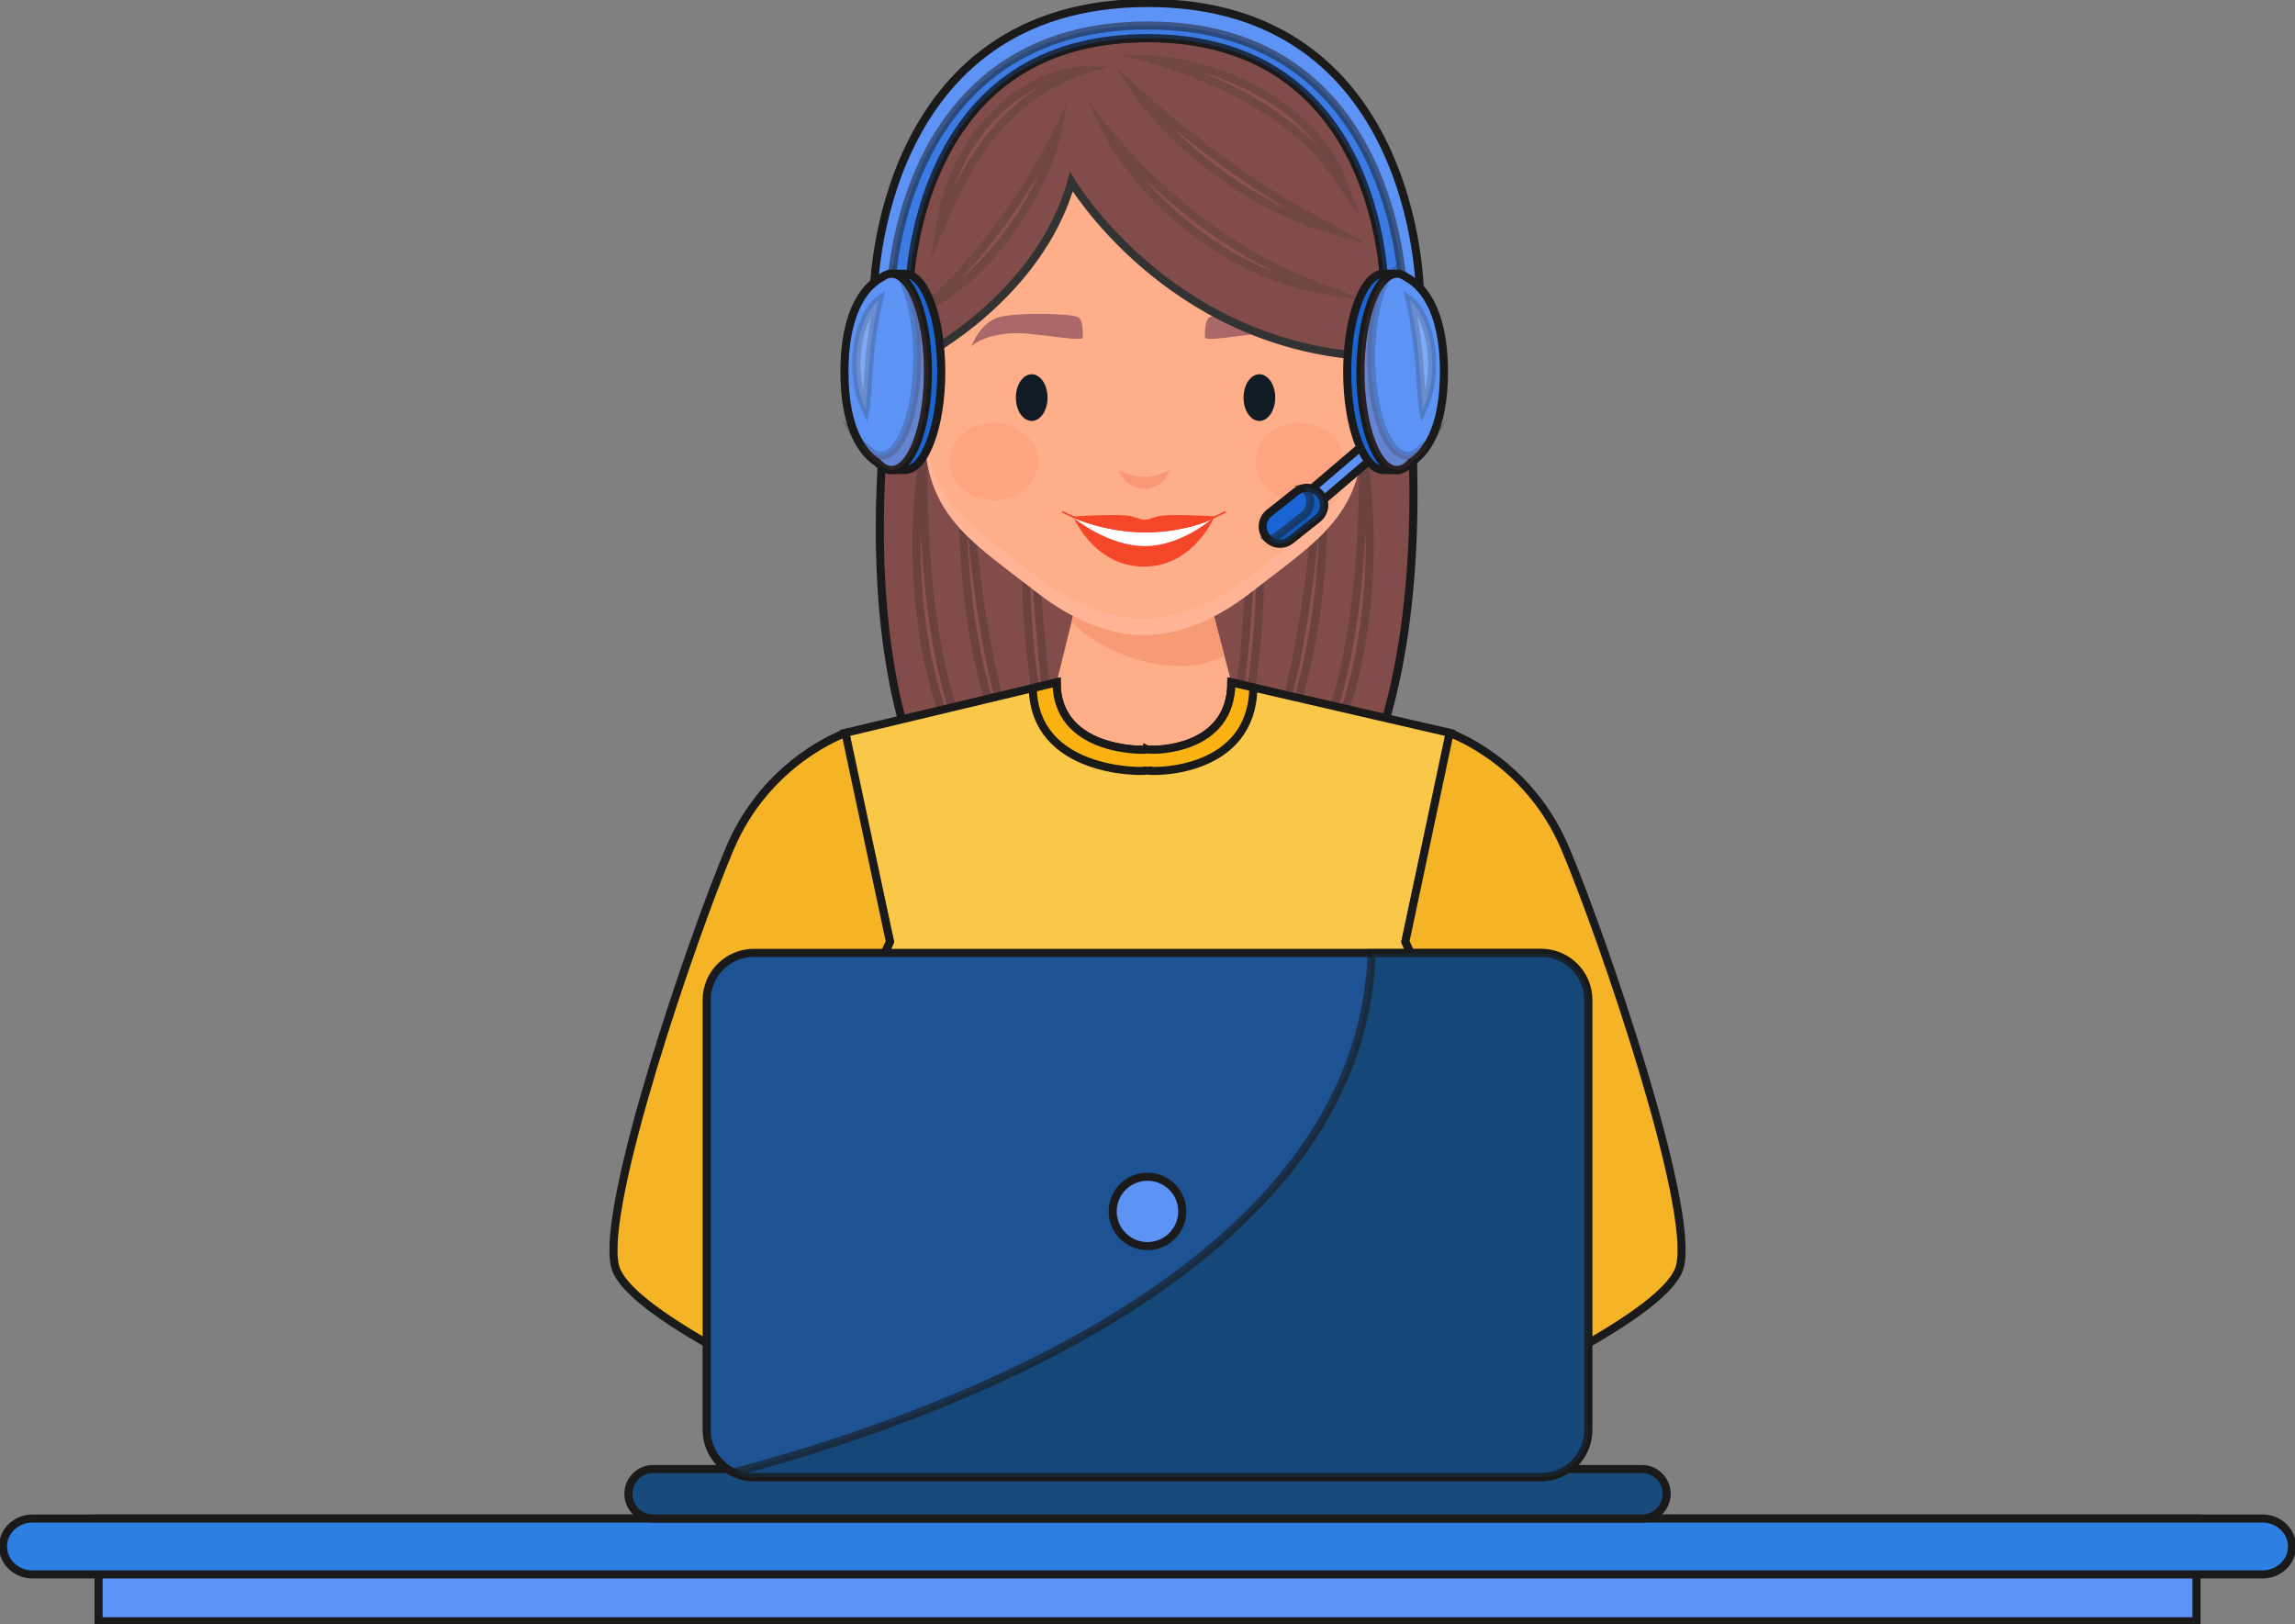 <svg width="284" height="201" viewBox="0 0 284 201" fill="none" xmlns="http://www.w3.org/2000/svg">
<rect x="0" y="0" width="284" height="201" fill="#808080" stroke="none"/>
<g clip-path="url(#clip0_422_2)">
<path d="M110.184 46.742C110.184 46.742 99.095 115.04 141.454 115.04C183.814 115.04 173.912 44.084 173.912 44.084L111.491 46.742" fill="#814C4A"/>
<path d="M110.184 46.742C110.184 46.742 99.095 115.04 141.454 115.04C183.814 115.04 173.912 44.084 173.912 44.084L111.491 46.742" stroke="#1A1A1A" stroke-miterlimit="10"/>
<g opacity="0.2">
<path d="M114.267 56.361C114.267 56.361 114.259 57.102 114.252 58.405C114.237 59.701 114.281 61.552 114.356 63.774C114.437 65.988 114.578 68.573 114.831 71.32C114.942 72.697 115.128 74.112 115.298 75.548C115.491 76.985 115.706 78.436 115.981 79.88C116.226 81.324 116.545 82.761 116.887 84.16C117.05 84.864 117.258 85.545 117.428 86.234C117.621 86.915 117.829 87.582 118.03 88.233C118.252 88.885 118.475 89.522 118.69 90.144C118.928 90.759 119.15 91.366 119.395 91.943C119.648 92.521 119.9 93.076 120.138 93.617C120.397 94.15 120.657 94.661 120.895 95.15C121.437 96.105 121.919 96.994 122.416 97.742C122.876 98.519 123.381 99.112 123.752 99.645C124.561 100.652 125.044 101.222 125.044 101.222C125.044 101.222 124.903 101.096 124.643 100.867C124.391 100.63 123.99 100.304 123.537 99.83C123.107 99.341 122.52 98.786 121.971 98.06C121.689 97.697 121.362 97.334 121.073 96.912C120.783 96.49 120.479 96.038 120.16 95.572C119.87 95.091 119.566 94.587 119.254 94.061C118.957 93.528 118.683 92.965 118.386 92.388C118.104 91.803 117.844 91.195 117.555 90.581C117.287 89.959 117.05 89.307 116.798 88.648C116.337 87.315 115.862 85.938 115.506 84.501C115.135 83.072 114.801 81.606 114.534 80.132C114.267 78.659 114.066 77.17 113.888 75.711C113.717 74.252 113.613 72.801 113.539 71.409C113.45 70.009 113.435 68.654 113.428 67.373C113.42 66.092 113.458 64.877 113.509 63.767C113.606 61.53 113.814 59.679 113.955 58.383C114.126 57.094 114.267 56.361 114.267 56.361Z" fill="#B76A6A" stroke="#1A1A1A" stroke-miterlimit="10"/>
<path d="M119.492 56.361C119.492 56.361 119.536 57.05 119.618 58.257C119.663 58.857 119.715 59.59 119.774 60.427C119.841 61.264 119.915 62.212 119.997 63.241C120.093 64.27 120.197 65.381 120.308 66.558C120.427 67.736 120.561 68.972 120.717 70.254C120.85 71.535 121.058 72.853 121.229 74.186C121.385 75.526 121.652 76.874 121.867 78.229C122.097 79.584 122.372 80.924 122.617 82.25C122.943 83.561 123.188 84.864 123.507 86.108C123.864 87.337 124.138 88.552 124.487 89.677C124.851 90.796 125.192 91.855 125.511 92.832C125.882 93.787 126.224 94.668 126.528 95.454C126.602 95.653 126.677 95.839 126.743 96.024C126.825 96.201 126.907 96.372 126.988 96.535C127.144 96.861 127.285 97.164 127.411 97.438C127.916 98.541 128.206 99.171 128.206 99.171C128.206 99.171 127.827 98.593 127.159 97.579C126.996 97.32 126.81 97.038 126.617 96.727C126.521 96.572 126.417 96.409 126.313 96.246C126.224 96.068 126.127 95.89 126.031 95.698C125.645 94.942 125.207 94.091 124.747 93.15C124.331 92.195 123.916 91.144 123.47 90.025C123.047 88.907 122.683 87.693 122.283 86.449C121.919 85.197 121.585 83.886 121.258 82.554C120.991 81.213 120.687 79.851 120.449 78.481C120.256 77.103 119.997 75.733 119.856 74.378C119.685 73.023 119.551 71.683 119.462 70.379C119.343 69.084 119.299 67.825 119.247 66.632C119.18 65.44 119.195 64.314 119.18 63.278C119.165 59.116 119.492 56.361 119.492 56.361Z" fill="#B76A6A" stroke="#1A1A1A" stroke-miterlimit="10"/>
<path d="M127.478 58.235C127.478 58.235 127.627 60.804 127.849 64.655C127.961 66.573 128.094 68.817 128.228 71.216C128.31 72.416 128.391 73.653 128.473 74.911C128.562 76.17 128.658 77.444 128.777 78.718C128.874 79.991 128.992 81.265 129.133 82.517C129.274 83.768 129.401 84.997 129.564 86.182C129.727 87.367 129.891 88.507 130.076 89.596C130.269 90.67 130.462 91.692 130.662 92.625C130.878 93.55 131.093 94.402 131.308 95.15C131.546 95.89 131.731 96.542 131.946 97.061C132.139 97.586 132.318 97.993 132.444 98.26C132.57 98.534 132.637 98.682 132.637 98.682C132.637 98.682 132.548 98.549 132.377 98.297C132.206 98.045 131.946 97.683 131.687 97.179C131.397 96.69 131.108 96.061 130.789 95.335C130.64 94.965 130.484 94.572 130.314 94.165C130.165 93.743 130.017 93.299 129.861 92.84C129.72 92.373 129.571 91.884 129.423 91.381C129.289 90.87 129.156 90.344 129.022 89.803C128.77 88.715 128.51 87.567 128.31 86.375C128.109 85.175 127.894 83.938 127.753 82.672C127.597 81.406 127.456 80.125 127.345 78.836C127.241 77.548 127.159 76.259 127.092 74.993C127.018 73.727 126.996 72.475 126.966 71.268C126.922 68.847 126.959 66.595 127.033 64.663C127.152 60.797 127.478 58.235 127.478 58.235Z" fill="#B76A6A" stroke="#1A1A1A" stroke-miterlimit="10"/>
<path d="M168.65 56.361C168.65 56.361 168.657 57.102 168.665 58.405C168.687 59.701 168.635 61.552 168.561 63.774C168.479 65.988 168.338 68.573 168.086 71.32C167.974 72.697 167.789 74.112 167.618 75.548C167.425 76.985 167.21 78.436 166.935 79.88C166.69 81.324 166.371 82.761 166.03 84.16C165.866 84.864 165.659 85.545 165.488 86.234C165.295 86.915 165.087 87.582 164.887 88.233C164.664 88.885 164.441 89.522 164.226 90.144C163.989 90.759 163.766 91.366 163.521 91.943C163.269 92.521 163.016 93.076 162.779 93.617C162.519 94.15 162.267 94.661 162.022 95.15C161.48 96.105 160.997 96.994 160.5 97.742C160.04 98.519 159.535 99.112 159.164 99.645C158.355 100.652 157.873 101.222 157.873 101.222C157.873 101.222 158.014 101.096 158.273 100.867C158.526 100.63 158.927 100.304 159.379 99.83C159.81 99.341 160.396 98.786 160.945 98.06C161.228 97.697 161.554 97.334 161.844 96.912C162.133 96.49 162.437 96.038 162.757 95.572C163.046 95.091 163.35 94.587 163.662 94.061C163.959 93.528 164.234 92.965 164.53 92.388C164.812 91.803 165.072 91.195 165.362 90.581C165.629 89.959 165.866 89.307 166.119 88.648C166.579 87.315 167.054 85.938 167.41 84.501C167.781 83.072 168.115 81.606 168.383 80.132C168.65 78.659 168.85 77.17 169.028 75.711C169.199 74.252 169.303 72.801 169.385 71.409C169.474 70.009 169.489 68.654 169.496 67.373C169.503 66.092 169.466 64.877 169.414 63.767C169.318 61.53 169.11 59.679 168.969 58.383C168.791 57.094 168.65 56.361 168.65 56.361Z" fill="#B76A6A" stroke="#1A1A1A" stroke-miterlimit="10"/>
<path d="M163.425 56.361C163.425 56.361 163.38 57.05 163.298 58.257C163.254 58.857 163.202 59.59 163.142 60.427C163.076 61.264 163.001 62.212 162.92 63.241C162.823 64.27 162.719 65.381 162.608 66.558C162.489 67.736 162.356 68.972 162.2 70.254C162.066 71.535 161.858 72.853 161.688 74.186C161.532 75.526 161.265 76.874 161.049 78.229C160.819 79.584 160.545 80.924 160.3 82.25C159.973 83.561 159.728 84.864 159.409 86.108C159.053 87.337 158.778 88.552 158.429 89.677C158.066 90.796 157.724 91.855 157.405 92.832C157.034 93.787 156.692 94.668 156.388 95.454C156.314 95.653 156.24 95.839 156.173 96.024C156.091 96.201 156.01 96.372 155.928 96.535C155.772 96.861 155.631 97.164 155.505 97.438C155 98.541 154.711 99.171 154.711 99.171C154.711 99.171 155.089 98.593 155.757 97.579C155.921 97.32 156.106 97.038 156.299 96.727C156.396 96.572 156.5 96.409 156.603 96.246C156.692 96.068 156.789 95.89 156.885 95.698C157.271 94.942 157.709 94.091 158.17 93.15C158.585 92.195 159.001 91.144 159.446 90.025C159.869 88.907 160.233 87.693 160.634 86.449C160.997 85.197 161.324 83.886 161.658 82.554C161.925 81.213 162.23 79.851 162.467 78.481C162.66 77.103 162.92 75.733 163.061 74.378C163.232 73.023 163.365 71.683 163.454 70.379C163.573 69.084 163.617 67.825 163.669 66.632C163.736 65.44 163.721 64.314 163.736 63.278C163.751 59.116 163.425 56.361 163.425 56.361Z" fill="#B76A6A" stroke="#1A1A1A" stroke-miterlimit="10"/>
<path d="M155.438 58.235C155.438 58.235 155.29 60.804 155.067 64.655C154.956 66.573 154.822 68.817 154.688 71.216C154.607 72.416 154.525 73.653 154.444 74.911C154.354 76.17 154.258 77.444 154.139 78.718C154.043 79.991 153.924 81.265 153.783 82.517C153.642 83.768 153.516 84.997 153.352 86.182C153.189 87.367 153.018 88.507 152.84 89.596C152.647 90.67 152.454 91.692 152.254 92.625C152.039 93.55 151.823 94.402 151.608 95.15C151.371 95.89 151.185 96.542 150.97 97.061C150.777 97.586 150.599 97.993 150.473 98.26C150.346 98.534 150.28 98.682 150.28 98.682C150.28 98.682 150.369 98.549 150.539 98.297C150.71 98.045 150.97 97.683 151.23 97.179C151.519 96.69 151.809 96.061 152.128 95.335C152.276 94.965 152.432 94.572 152.603 94.165C152.744 93.743 152.9 93.299 153.056 92.84C153.197 92.373 153.345 91.884 153.493 91.381C153.62 90.87 153.761 90.344 153.894 89.803C154.147 88.715 154.399 87.567 154.607 86.375C154.807 85.175 155.022 83.938 155.163 82.672C155.319 81.406 155.46 80.125 155.572 78.836C155.676 77.548 155.757 76.259 155.824 74.993C155.898 73.727 155.921 72.475 155.943 71.268C155.987 68.847 155.958 66.595 155.876 64.663C155.765 60.797 155.438 58.235 155.438 58.235Z" fill="#B76A6A" stroke="#1A1A1A" stroke-miterlimit="10"/>
</g>
<path d="M148.795 70.802H141.462H134.121L127.849 96.209L141.462 115.04L155.067 94.654L148.795 70.802Z" fill="#FFAE8A"/>
<path d="M148.795 70.802H141.462H134.121L132.592 76.992C136.934 81.347 145.945 84.227 151.504 81.11L148.795 70.802Z" fill="#F79B77"/>
<path d="M115.424 45.779C115.424 45.779 111.008 38.685 108.358 42.062C105.701 45.431 109.976 53.562 115.424 52.177V45.779Z" fill="#FFAE8A"/>
<path d="M167.492 45.779C167.492 45.779 171.908 38.685 174.551 42.062C177.2 45.431 172.932 53.562 167.492 52.177V45.779Z" fill="#FFAE8A"/>
<path d="M141.551 7.242C111.505 7.242 113.866 45.535 114.452 54.873C115.038 64.211 120.783 67.417 128.295 73.297C135.806 79.169 141.551 78.555 141.551 78.555C141.551 78.555 147.296 79.177 154.807 73.297C162.319 67.417 168.056 64.211 168.642 54.873C169.236 45.535 171.596 7.242 141.551 7.242Z" fill="#FFAE8A"/>
<path opacity="0.5" d="M168.776 41.166C168.962 46.194 168.694 50.459 168.546 52.836C167.96 62.174 162.215 65.381 154.711 71.261C147.199 77.133 141.454 76.518 141.454 76.518C141.454 76.518 135.71 77.133 128.198 71.261C120.687 65.381 114.949 62.174 114.356 52.836C114.326 52.362 114.289 51.807 114.259 51.185C114.318 52.666 114.4 53.918 114.459 54.865C115.046 64.203 120.791 67.41 128.302 73.29C135.813 79.162 141.558 78.547 141.558 78.547C141.558 78.547 147.303 79.169 154.815 73.29C162.326 67.41 168.063 64.203 168.65 54.865C168.813 52.177 169.132 47.068 168.776 41.166Z" fill="#FFBCA1"/>
<path d="M179.509 90.707L152.38 84.442C152.38 92.921 142.82 92.891 142.048 92.743V92.736C142.048 92.736 142.041 92.736 142.019 92.743C142.004 92.743 141.989 92.736 141.989 92.736V92.743C141.217 92.899 130.751 92.921 130.751 84.442L104.528 90.707L110.125 116.529C110.125 116.529 102.918 132.272 115.476 143.402L117.777 181.791H141.996H142.048H167.061L168.568 143.402C181.119 132.272 173.92 116.529 173.92 116.529L179.509 90.707Z" fill="#FAC849" stroke="#1A1A1A" stroke-miterlimit="10"/>
<path d="M141.981 95.357V95.342C141.981 95.342 141.996 95.342 142.019 95.35C142.041 95.342 142.056 95.342 142.056 95.342V95.357C143.021 95.55 154.948 95.579 155.097 85.071L152.38 84.442C152.38 92.921 142.82 92.891 142.048 92.743V92.736C142.048 92.736 142.041 92.736 142.019 92.743C142.004 92.743 141.989 92.736 141.989 92.736V92.743C141.217 92.899 130.751 92.921 130.751 84.442L127.805 85.145C128.027 95.579 141.017 95.55 141.981 95.357Z" fill="#F9B212" stroke="#1A1A1A" stroke-miterlimit="10"/>
<path d="M149.129 41.847C149.129 41.847 148.944 39.685 149.686 39.248C150.428 38.811 157.034 38.596 159.454 39.248C161.873 39.9 162.898 42.899 162.898 42.899C162.898 42.899 162.022 41.647 158.296 41.262C155.564 40.988 150.057 42.284 149.129 41.847Z" fill="#AA6868"/>
<path d="M133.973 41.847C133.973 41.847 134.158 39.685 133.416 39.248C132.674 38.811 126.068 38.596 123.648 39.248C121.229 39.9 120.204 42.899 120.204 42.899C120.204 42.899 121.08 41.647 124.806 41.262C127.538 40.988 133.045 42.284 133.973 41.847Z" fill="#AA6868"/>
<path d="M157.806 49.2C157.806 50.793 156.93 52.089 155.846 52.089C154.763 52.089 153.887 50.793 153.887 49.2C153.887 47.608 154.763 46.312 155.846 46.312C156.93 46.312 157.806 47.608 157.806 49.2Z" fill="#111B24"/>
<path d="M129.631 49.2C129.631 50.793 128.755 52.089 127.671 52.089C126.588 52.089 125.712 50.793 125.712 49.2C125.712 47.608 126.588 46.312 127.671 46.312C128.755 46.312 129.631 47.608 129.631 49.2Z" fill="#111B24"/>
<path d="M132.874 64.063C132.874 64.063 135.435 70.113 141.551 70.113C147.667 70.113 150.213 64.063 150.213 64.063C150.213 64.063 143.065 67.254 132.874 64.063Z" fill="#F4472A"/>
<path d="M132.889 64.107C132.889 64.107 137.105 67.573 141.662 67.573C146.22 67.573 150.109 64.107 150.109 64.107C150.109 64.107 142.961 68.121 132.889 64.107Z" fill="white"/>
<path d="M150.45 63.9C150.45 63.9 144.423 63.53 143.258 63.9C142.108 64.263 142.041 64.3 141.662 64.3C141.261 64.3 141.217 64.27 140.066 63.9C138.901 63.53 132.874 63.9 132.874 63.9C139.963 67.432 149.144 65.225 150.45 63.9Z" fill="#F4472A"/>
<path d="M131.457 63.441C137.476 66.544 145.685 66.751 151.645 63.441C151.779 63.367 151.645 63.196 151.512 63.27C145.633 66.544 137.535 66.336 131.59 63.27C131.449 63.196 131.316 63.367 131.457 63.441Z" fill="#F4472A"/>
<path d="M138.411 58.235C138.411 58.235 138.849 58.383 139.502 58.605C139.814 58.694 140.163 58.812 140.519 58.886C140.697 58.931 140.876 58.953 141.054 58.99C141.232 58.997 141.41 59.042 141.588 59.027C141.766 59.049 141.937 59.027 142.115 59.012C142.293 59.02 142.456 58.953 142.635 58.938C142.805 58.909 142.969 58.842 143.139 58.805C143.31 58.775 143.458 58.686 143.614 58.642C143.763 58.583 143.919 58.546 144.037 58.479C144.156 58.42 144.275 58.375 144.371 58.338C144.564 58.264 144.698 58.227 144.698 58.227C144.698 58.227 144.668 58.346 144.579 58.546C144.49 58.738 144.371 59.042 144.119 59.309C143.993 59.449 143.874 59.627 143.689 59.753C143.51 59.879 143.325 60.034 143.102 60.138C142.872 60.227 142.642 60.367 142.367 60.397C142.108 60.456 141.833 60.493 141.558 60.471C141.284 60.471 141.024 60.412 140.764 60.353C140.512 60.279 140.274 60.19 140.067 60.071C139.636 59.849 139.302 59.56 139.057 59.279C138.538 58.738 138.411 58.235 138.411 58.235Z" fill="#F89675"/>
<g opacity="0.1">
<path d="M128.451 57.124C128.451 59.775 126.001 61.923 122.988 61.923C119.967 61.923 117.525 59.775 117.525 57.124C117.525 54.473 119.974 52.325 122.988 52.325C126.009 52.325 128.451 54.473 128.451 57.124Z" fill="#F4472A"/>
<path d="M166.275 57.124C166.275 59.775 163.825 61.923 160.812 61.923C157.791 61.923 155.349 59.775 155.349 57.124C155.349 54.473 157.798 52.325 160.812 52.325C163.825 52.325 166.275 54.473 166.275 57.124Z" fill="#F4472A"/>
</g>
<path d="M179.383 90.707C179.383 90.707 189.076 94.024 193.722 105.051C198.369 116.077 209.74 149.312 207.892 156.702C205.902 164.633 167.44 179.918 167.44 179.918L161.621 169.891C161.621 169.891 185.417 153.274 189.38 150.104L173.912 116.521L179.383 90.707Z" fill="#F4B425" stroke="#1A1A1A" stroke-miterlimit="10"/>
<path d="M104.625 90.707C104.625 90.707 94.931 94.024 90.285 105.051C85.639 116.077 74.268 149.312 76.116 156.702C78.105 164.633 116.567 179.918 116.567 179.918L122.387 169.891C122.387 169.891 98.591 153.274 94.627 150.104L110.125 116.521L104.625 90.707Z" fill="#F4B425" stroke="#1A1A1A" stroke-miterlimit="10"/>
<path d="M154.926 142.891C149.678 141.27 144.705 139.9 142.004 139.9C139.295 139.9 134.329 141.27 129.081 142.891C123.826 144.513 120.078 143.639 120.078 143.639C123.804 145.942 128.963 146.268 134.084 144.387C138.597 142.728 142.004 142.765 142.004 142.765C142.004 142.765 145.366 142.854 149.923 144.387C155.134 146.142 160.203 145.942 163.929 143.639C163.929 143.639 160.181 144.513 154.926 142.891Z" fill="#F4B425"/>
<path d="M174.506 43.461C173.385 42.484 172.465 42.573 171.715 43.202C171.626 43.247 171.559 43.313 171.515 43.387C170.209 44.713 169.489 47.682 169.266 49.075C169.177 49.645 170.053 49.889 170.142 49.319C170.298 48.364 170.854 45.55 171.879 44.291C172.48 45.379 172.539 46.675 171.856 47.779C171.552 48.282 172.339 48.734 172.643 48.238C173.497 46.838 173.43 45.105 172.606 43.735C172.984 43.602 173.4 43.691 173.868 44.098C174.298 44.491 174.944 43.846 174.506 43.461Z" fill="#F4885D"/>
<path d="M108.937 43.461C110.058 42.484 110.978 42.573 111.728 43.202C111.817 43.247 111.884 43.313 111.929 43.387C113.235 44.713 113.955 47.682 114.177 49.075C114.274 49.645 113.398 49.889 113.302 49.319C113.146 48.364 112.589 45.55 111.565 44.291C110.964 45.379 110.904 46.675 111.587 47.779C111.891 48.282 111.105 48.734 110.8 48.238C109.947 46.838 110.014 45.105 110.845 43.735C110.466 43.602 110.051 43.691 109.583 44.098C109.138 44.491 108.492 43.846 108.937 43.461Z" fill="#F4885D"/>
<path d="M162.964 172.216C162.964 172.216 154.607 172.09 153.271 173.297C151.935 174.504 147.934 181.887 148.543 182.613C149.151 183.339 158.6 181.643 161.027 180.68C163.454 179.71 166.661 178.592 166.661 178.592L162.964 172.216Z" fill="#FFAE8A"/>
<path d="M120.702 172.216C120.702 172.216 129.059 172.09 130.395 173.297C131.731 174.504 135.732 181.887 135.123 182.613C134.515 183.339 125.066 181.643 122.639 180.68C120.212 179.71 117.005 178.592 117.005 178.592L120.702 172.216Z" fill="#FFAE8A"/>
<path d="M114.192 44.076C114.192 44.076 128.629 36.648 132.585 22.497C132.585 22.497 144.401 42.432 168.895 44.076C168.895 44.076 171.248 40.818 173.897 41.454C173.897 41.454 175.575 3.147 141.454 3.147C107.334 3.147 110.244 41.158 110.244 41.158C110.244 41.158 112.121 41.699 114.192 44.076Z" fill="#814C4A" stroke="#333333" stroke-miterlimit="10"/>
<g opacity="0.2">
<path d="M137.031 16.336C137.031 16.336 137.372 16.765 137.988 17.476C138.612 18.195 139.502 19.202 140.631 20.357C141.18 20.942 141.818 21.549 142.471 22.194C143.132 22.838 143.867 23.475 144.594 24.163C145.366 24.808 146.131 25.511 146.962 26.155C147.37 26.488 147.786 26.814 148.201 27.148C148.624 27.473 149.062 27.77 149.5 28.088C149.938 28.399 150.354 28.732 150.799 29.029C151.244 29.317 151.69 29.606 152.128 29.895C152.996 30.487 153.902 30.998 154.763 31.502C155.616 32.028 156.492 32.442 157.309 32.872C157.717 33.079 158.118 33.286 158.504 33.486C158.897 33.664 159.283 33.834 159.654 33.997C160.396 34.308 161.064 34.649 161.673 34.893C162.289 35.123 162.831 35.33 163.269 35.493C164.152 35.849 164.664 36.049 164.664 36.049C164.664 36.049 164.13 35.96 163.194 35.775C162.727 35.678 162.155 35.56 161.502 35.427C160.856 35.271 160.144 35.027 159.357 34.782C158.964 34.657 158.555 34.531 158.132 34.39C157.717 34.234 157.301 34.049 156.863 33.864C155.995 33.494 155.06 33.146 154.161 32.635C153.256 32.146 152.284 31.694 151.386 31.087C150.925 30.798 150.465 30.509 149.998 30.213C149.537 29.917 149.099 29.584 148.647 29.265C148.209 28.932 147.756 28.621 147.326 28.281C146.902 27.933 146.479 27.584 146.064 27.244C145.641 26.911 145.24 26.555 144.861 26.185C144.475 25.822 144.097 25.459 143.718 25.111C142.991 24.385 142.301 23.667 141.685 22.956C141.061 22.253 140.49 21.571 139.992 20.912C139.48 20.276 139.057 19.654 138.671 19.105C138.3 18.558 137.988 18.061 137.743 17.654C137.268 16.825 137.031 16.336 137.031 16.336Z" fill="#B76A6A" stroke="#333333" stroke-miterlimit="10"/>
<path d="M140.549 11.256C140.549 11.256 141.974 12.537 144.156 14.359C144.705 14.811 145.299 15.299 145.923 15.818C146.554 16.329 147.222 16.862 147.919 17.41C149.33 18.484 150.807 19.646 152.358 20.713L153.501 21.535C153.894 21.794 154.28 22.053 154.666 22.312C155.438 22.831 156.195 23.334 156.945 23.801C157.687 24.282 158.414 24.726 159.112 25.134C159.81 25.548 160.463 25.948 161.094 26.281C161.71 26.629 162.281 26.948 162.786 27.229C163.298 27.496 163.751 27.725 164.122 27.918C164.857 28.31 165.28 28.547 165.28 28.547C165.28 28.547 164.82 28.421 164.011 28.184C163.61 28.059 163.12 27.91 162.564 27.74C162.014 27.54 161.398 27.303 160.73 27.029C160.396 26.889 160.04 26.763 159.691 26.607C159.342 26.437 158.979 26.267 158.607 26.089C157.858 25.733 157.071 25.363 156.299 24.904C155.512 24.46 154.688 24.023 153.909 23.489C153.508 23.238 153.108 22.979 152.707 22.719L151.527 21.897C150.74 21.342 149.983 20.75 149.24 20.172C148.483 19.602 147.808 18.965 147.11 18.395C145.774 17.195 144.564 16.025 143.6 14.966C142.612 13.922 141.863 12.989 141.343 12.33C140.809 11.656 140.549 11.256 140.549 11.256Z" fill="#B76A6A" stroke="#333333" stroke-miterlimit="10"/>
<path d="M142.731 7.383C142.731 7.383 144.631 7.427 147.407 8.094C148.097 8.272 148.847 8.442 149.626 8.709C150.012 8.834 150.413 8.96 150.821 9.094C151.222 9.249 151.63 9.405 152.046 9.568C152.885 9.879 153.716 10.286 154.57 10.686C155.401 11.13 156.24 11.582 157.064 12.078L158.251 12.878L158.845 13.278L159.402 13.722C160.144 14.307 160.871 14.892 161.487 15.544C161.806 15.862 162.126 16.166 162.423 16.484C162.734 16.78 162.964 17.151 163.232 17.462C163.736 18.113 164.248 18.698 164.59 19.335C164.961 19.95 165.288 20.52 165.577 21.016C165.815 21.542 165.993 22.023 166.149 22.401C166.453 23.171 166.609 23.608 166.609 23.608C166.609 23.608 166.334 23.215 165.889 22.527C165.666 22.186 165.399 21.771 165.095 21.297C164.738 20.853 164.33 20.364 163.914 19.816C163.521 19.254 162.949 18.75 162.423 18.172C161.903 17.58 161.257 17.054 160.619 16.477C160.003 15.877 159.261 15.388 158.555 14.833L158.021 14.418L157.45 14.048L156.299 13.3C155.52 12.811 154.718 12.359 153.931 11.922C153.115 11.537 152.35 11.063 151.549 10.73C151.155 10.553 150.769 10.367 150.391 10.197C150.005 10.034 149.634 9.871 149.263 9.716C148.528 9.397 147.823 9.146 147.177 8.879C145.871 8.398 144.765 8.005 143.978 7.761C143.184 7.516 142.731 7.383 142.731 7.383Z" fill="#B76A6A" stroke="#333333" stroke-miterlimit="10"/>
<path d="M130.848 16.336C130.848 16.336 130.766 16.765 130.558 17.499C130.351 18.232 130.024 19.276 129.527 20.483C129.052 21.705 128.384 23.082 127.604 24.519C127.181 25.222 126.803 25.977 126.306 26.688C125.838 27.407 125.355 28.14 124.828 28.843C124.561 29.191 124.301 29.547 124.034 29.887C123.752 30.221 123.478 30.554 123.203 30.887C122.669 31.569 122.06 32.161 121.496 32.753C120.947 33.361 120.338 33.879 119.774 34.383C119.492 34.634 119.217 34.871 118.957 35.108C118.675 35.323 118.401 35.53 118.141 35.73C117.614 36.123 117.139 36.486 116.701 36.782C116.248 37.063 115.855 37.3 115.528 37.508C114.875 37.9 114.497 38.107 114.497 38.107C114.497 38.107 114.808 37.796 115.358 37.278C115.632 37.026 115.974 36.715 116.36 36.36C116.731 35.989 117.146 35.567 117.599 35.108C117.829 34.879 118.059 34.649 118.304 34.405C118.534 34.153 118.779 33.886 119.024 33.612C119.522 33.072 120.049 32.509 120.561 31.894C121.088 31.294 121.615 30.665 122.127 29.999C122.387 29.673 122.654 29.34 122.914 29.014L123.663 27.984C124.19 27.318 124.673 26.614 125.14 25.918C125.623 25.237 126.061 24.534 126.506 23.867C126.922 23.186 127.352 22.541 127.723 21.905C128.094 21.268 128.458 20.675 128.777 20.12C130.069 17.891 130.848 16.336 130.848 16.336Z" fill="#B76A6A" stroke="#333333" stroke-miterlimit="10"/>
<path d="M133.988 8.716C133.988 8.716 133.884 8.746 133.683 8.812C133.483 8.872 133.208 8.99 132.845 9.116C132.496 9.271 132.058 9.427 131.583 9.664C131.1 9.879 130.581 10.168 130.009 10.471C129.72 10.612 129.445 10.812 129.148 10.997C128.859 11.182 128.54 11.352 128.25 11.582C127.953 11.797 127.642 12.011 127.33 12.241C127.033 12.485 126.721 12.73 126.409 12.982C125.764 13.455 125.214 14.085 124.591 14.633C124.005 15.233 123.44 15.87 122.891 16.514C122.387 17.195 121.808 17.832 121.355 18.543C120.924 19.261 120.397 19.913 120.019 20.624C119.64 21.335 119.247 22.008 118.876 22.653C118.557 23.327 118.252 23.963 117.978 24.548C117.837 24.845 117.696 25.126 117.569 25.393C117.443 25.667 117.347 25.933 117.25 26.178C117.05 26.674 116.872 27.103 116.723 27.451C116.419 28.162 116.233 28.562 116.233 28.562C116.233 28.562 116.3 28.133 116.449 27.37C116.523 26.992 116.619 26.533 116.723 26C116.783 25.733 116.835 25.452 116.909 25.156C117.005 24.867 117.102 24.563 117.198 24.245C117.406 23.615 117.621 22.919 117.889 22.201C118.2 21.505 118.527 20.764 118.891 20.009C119.054 19.624 119.291 19.268 119.507 18.891C119.722 18.513 119.952 18.143 120.182 17.765C120.642 17.01 121.236 16.321 121.763 15.595C122.357 14.922 122.973 14.255 123.611 13.633C124.279 13.048 124.925 12.448 125.63 11.974C125.979 11.73 126.306 11.471 126.654 11.264C127.003 11.063 127.352 10.864 127.686 10.664C128.354 10.279 129.029 9.99 129.653 9.731C130.284 9.486 130.863 9.286 131.39 9.153C131.909 8.99 132.384 8.923 132.763 8.849C133.55 8.716 133.988 8.716 133.988 8.716Z" fill="#B76A6A" stroke="#333333" stroke-miterlimit="10"/>
</g>
<path d="M112.5 36.175L108.136 36.152C108.136 35.797 108.685 0.37 142.048 0.37C175.315 0.37 175.701 35.804 175.701 36.167H171.337C171.337 34.886 170.928 4.725 142.048 4.725C129.868 4.725 121.206 9.96 116.315 20.29C112.582 28.162 112.5 36.093 112.5 36.175Z" fill="#5D93F4" stroke="#1A1A1A" stroke-miterlimit="10"/>
<path opacity="0.5" d="M112.5 36.175C112.5 36.093 112.582 28.162 116.315 20.291C121.214 9.96 129.868 4.725 142.048 4.725C170.936 4.725 171.337 34.886 171.337 36.167H173.63C173.422 31.635 170.951 3.155 142.041 3.155C113.034 3.155 110.437 31.665 110.214 36.167L112.5 36.175Z" fill="#1A65D3" stroke="#1A1A1A" stroke-miterlimit="10"/>
<path d="M170.787 53.266C166.802 56.665 162.816 60.071 158.83 63.47C157.865 64.292 159.09 65.847 160.062 65.018C164.048 61.619 168.034 58.213 172.02 54.814C172.984 53.992 171.76 52.437 170.787 53.266Z" fill="#5D93F4" stroke="#1A1A1A" stroke-miterlimit="10"/>
<path d="M163.395 61.175C164.13 62.1 163.974 63.441 163.053 64.174L159.721 66.818C158.793 67.551 157.45 67.395 156.722 66.477C155.987 65.559 156.143 64.211 157.064 63.478L160.396 60.834C161.317 60.101 162.66 60.257 163.395 61.175Z" fill="#1A65D3" stroke="#1A1A1A" stroke-miterlimit="10"/>
<path opacity="0.5" d="M163.395 61.175C162.89 60.545 162.111 60.286 161.369 60.412C161.487 60.508 161.591 60.612 161.688 60.738C162.422 61.656 162.267 63.004 161.346 63.737L158.014 66.381C157.724 66.61 157.383 66.743 157.041 66.803C157.806 67.425 158.919 67.454 159.721 66.818L163.053 64.174C163.981 63.441 164.13 62.1 163.395 61.175Z" fill="#0952AA" stroke="#1A1A1A" stroke-miterlimit="10"/>
<path d="M111.966 33.872H110.325V34.716C108.648 36.486 107.46 40.87 107.46 46.016C107.46 51.163 108.648 55.547 110.325 57.316V58.161H111.966C114.46 58.161 116.478 52.725 116.478 46.016C116.471 39.307 114.452 33.872 111.966 33.872Z" fill="#1A65D3" stroke="#1A1A1A" stroke-miterlimit="10"/>
<path d="M110.318 33.872C109.91 33.872 109.524 34.027 109.153 34.301C107.453 35.197 104.499 37.915 104.499 46.016C104.499 53.31 106.889 56.147 108.603 57.25C109.13 57.835 109.709 58.161 110.318 58.161C112.812 58.161 114.831 52.725 114.831 46.016C114.831 39.307 112.812 33.872 110.318 33.872Z" fill="#5D93F4" stroke="#1A1A1A" stroke-miterlimit="10"/>
<path opacity="0.2" d="M111.617 34.383C112.76 36.582 113.509 40.181 113.509 44.254C113.509 50.963 111.491 56.398 108.997 56.398C108.388 56.398 107.809 56.072 107.282 55.487C106.97 55.288 106.636 55.028 106.295 54.695C107.03 55.991 107.876 56.776 108.603 57.242C109.13 57.828 109.709 58.153 110.318 58.153C112.812 58.153 114.831 52.718 114.831 46.009C114.831 40.522 113.472 35.886 111.617 34.383Z" fill="#814C4A" stroke="#1A1A1A" stroke-miterlimit="10"/>
<path opacity="0.2" d="M108.744 37.13C108.744 37.13 108.692 37.352 108.603 37.737C108.522 38.122 108.41 38.648 108.299 39.27C108.247 39.588 108.18 39.914 108.128 40.27C108.069 40.618 108.01 40.988 107.958 41.373C107.891 41.751 107.861 42.151 107.802 42.55C107.757 42.95 107.713 43.358 107.668 43.765C107.631 44.172 107.594 44.587 107.557 44.987C107.542 45.394 107.49 45.794 107.468 46.187C107.453 46.579 107.423 46.964 107.386 47.327C107.364 47.697 107.342 48.045 107.319 48.371C107.252 49.03 107.238 49.578 107.186 49.978C107.149 50.378 107.104 50.615 107.104 50.615C107.104 50.615 107.008 50.415 106.866 50.059C106.733 49.697 106.518 49.178 106.377 48.519C106.302 48.193 106.213 47.83 106.154 47.438C106.102 47.045 106.05 46.638 106.013 46.201C105.983 45.772 105.976 45.32 105.968 44.861C105.968 44.402 106.013 43.935 106.043 43.476C106.102 43.017 106.161 42.55 106.25 42.106C106.347 41.662 106.436 41.225 106.577 40.818C106.696 40.41 106.837 40.025 106.993 39.67C107.134 39.314 107.304 39.003 107.46 38.715C107.787 38.152 108.106 37.745 108.351 37.485C108.581 37.241 108.744 37.13 108.744 37.13Z" fill="white" stroke="#1A1A1A" stroke-miterlimit="10"/>
<path d="M171.225 33.872H172.866V34.716C174.543 36.486 175.731 40.87 175.731 46.016C175.731 51.163 174.543 55.547 172.866 57.316V58.161H171.225C168.731 58.161 166.713 52.725 166.713 46.016C166.713 39.307 168.731 33.872 171.225 33.872Z" fill="#1A65D3" stroke="#1A1A1A" stroke-miterlimit="10"/>
<path d="M172.866 33.872C173.266 33.872 173.66 34.027 174.031 34.301C175.731 35.197 178.685 37.915 178.685 46.016C178.685 53.31 176.295 56.147 174.58 57.25C174.053 57.835 173.474 58.161 172.866 58.161C170.372 58.161 168.353 52.725 168.353 46.016C168.36 39.307 170.379 33.872 172.866 33.872Z" fill="#5D93F4" stroke="#1A1A1A" stroke-miterlimit="10"/>
<path opacity="0.2" d="M171.574 34.383C170.431 36.582 169.682 40.181 169.682 44.254C169.682 50.963 171.7 56.398 174.194 56.398C174.803 56.398 175.382 56.072 175.909 55.487C176.221 55.288 176.555 55.028 176.896 54.695C176.161 55.991 175.315 56.776 174.588 57.242C174.061 57.828 173.482 58.153 172.873 58.153C170.379 58.153 168.36 52.718 168.36 46.009C168.36 40.522 169.711 35.886 171.574 34.383Z" fill="#814C4A" stroke="#1A1A1A" stroke-miterlimit="10"/>
<path opacity="0.2" d="M174.447 37.13C174.447 37.13 174.499 37.352 174.588 37.737C174.669 38.122 174.781 38.648 174.892 39.27C174.944 39.588 175.011 39.914 175.063 40.27C175.122 40.618 175.181 40.988 175.233 41.373C175.3 41.751 175.33 42.151 175.389 42.55C175.434 42.95 175.478 43.358 175.523 43.765C175.56 44.172 175.597 44.587 175.634 44.987C175.656 45.394 175.701 45.794 175.723 46.187C175.738 46.579 175.768 46.964 175.805 47.327C175.827 47.697 175.849 48.045 175.872 48.371C175.939 49.03 175.953 49.578 176.005 49.978C176.042 50.378 176.087 50.615 176.087 50.615C176.087 50.615 176.183 50.415 176.324 50.059C176.458 49.697 176.673 49.178 176.814 48.519C176.889 48.193 176.97 47.83 177.037 47.438C177.089 47.045 177.141 46.638 177.178 46.201C177.208 45.772 177.215 45.32 177.223 44.861C177.223 44.402 177.178 43.935 177.148 43.476C177.089 43.017 177.03 42.55 176.941 42.106C176.844 41.662 176.755 41.225 176.614 40.818C176.495 40.41 176.354 40.025 176.198 39.67C176.057 39.314 175.887 39.003 175.731 38.715C175.404 38.152 175.085 37.745 174.84 37.485C174.61 37.241 174.447 37.13 174.447 37.13Z" fill="white" stroke="#1A1A1A" stroke-miterlimit="10"/>
<path d="M271.813 187.908H12.195V200.622H271.813V187.908Z" fill="#5D93F4" stroke="#1A1A1A" stroke-miterlimit="10"/>
<path d="M283.629 191.366C283.629 193.269 281.996 194.824 279.992 194.824H4.008C2.011 194.824 0.371 193.269 0.371 191.366C0.371 189.463 2.011 187.908 4.008 187.908H279.992C281.996 187.908 283.629 189.463 283.629 191.366Z" fill="#2D80E2" stroke="#1A1A1A" stroke-miterlimit="10"/>
<path d="M206.244 184.849C206.244 186.538 204.871 187.908 203.171 187.908H80.829C79.137 187.908 77.764 186.538 77.764 184.849C77.764 183.161 79.137 181.783 80.829 181.783H203.171C204.871 181.783 206.244 183.161 206.244 184.849Z" fill="#184A7C" stroke="#1A1A1A" stroke-miterlimit="10"/>
<path d="M196.543 176.985C196.543 180.177 193.923 182.791 190.724 182.791H93.269C90.07 182.791 87.45 180.177 87.45 176.985V123.719C87.45 120.528 90.07 117.914 93.269 117.914H190.724C193.923 117.914 196.543 120.528 196.543 123.719V176.985Z" fill="#1D5393" stroke="#1A1A1A" stroke-miterlimit="10"/>
<path d="M146.301 149.904C146.301 152.274 144.371 154.199 141.996 154.199C139.621 154.199 137.691 152.274 137.691 149.904C137.691 147.534 139.621 145.609 141.996 145.609C144.379 145.609 146.301 147.534 146.301 149.904Z" fill="#5D93F4" stroke="#1A1A1A" stroke-miterlimit="10"/>
<path opacity="0.6" d="M190.724 117.914H169.733C168.509 157.324 114.742 175.889 90.775 182.213C91.532 182.576 92.378 182.783 93.269 182.783H190.724C193.923 182.783 196.543 180.169 196.543 176.978V123.712C196.543 120.528 193.93 117.914 190.724 117.914Z" fill="#114068" stroke="#1A1A1A" stroke-miterlimit="10"/>
</g>
<defs>
<clipPath id="clip0_422_2">
<rect width="284" height="201" fill="white"/>
</clipPath>
</defs>
</svg>
